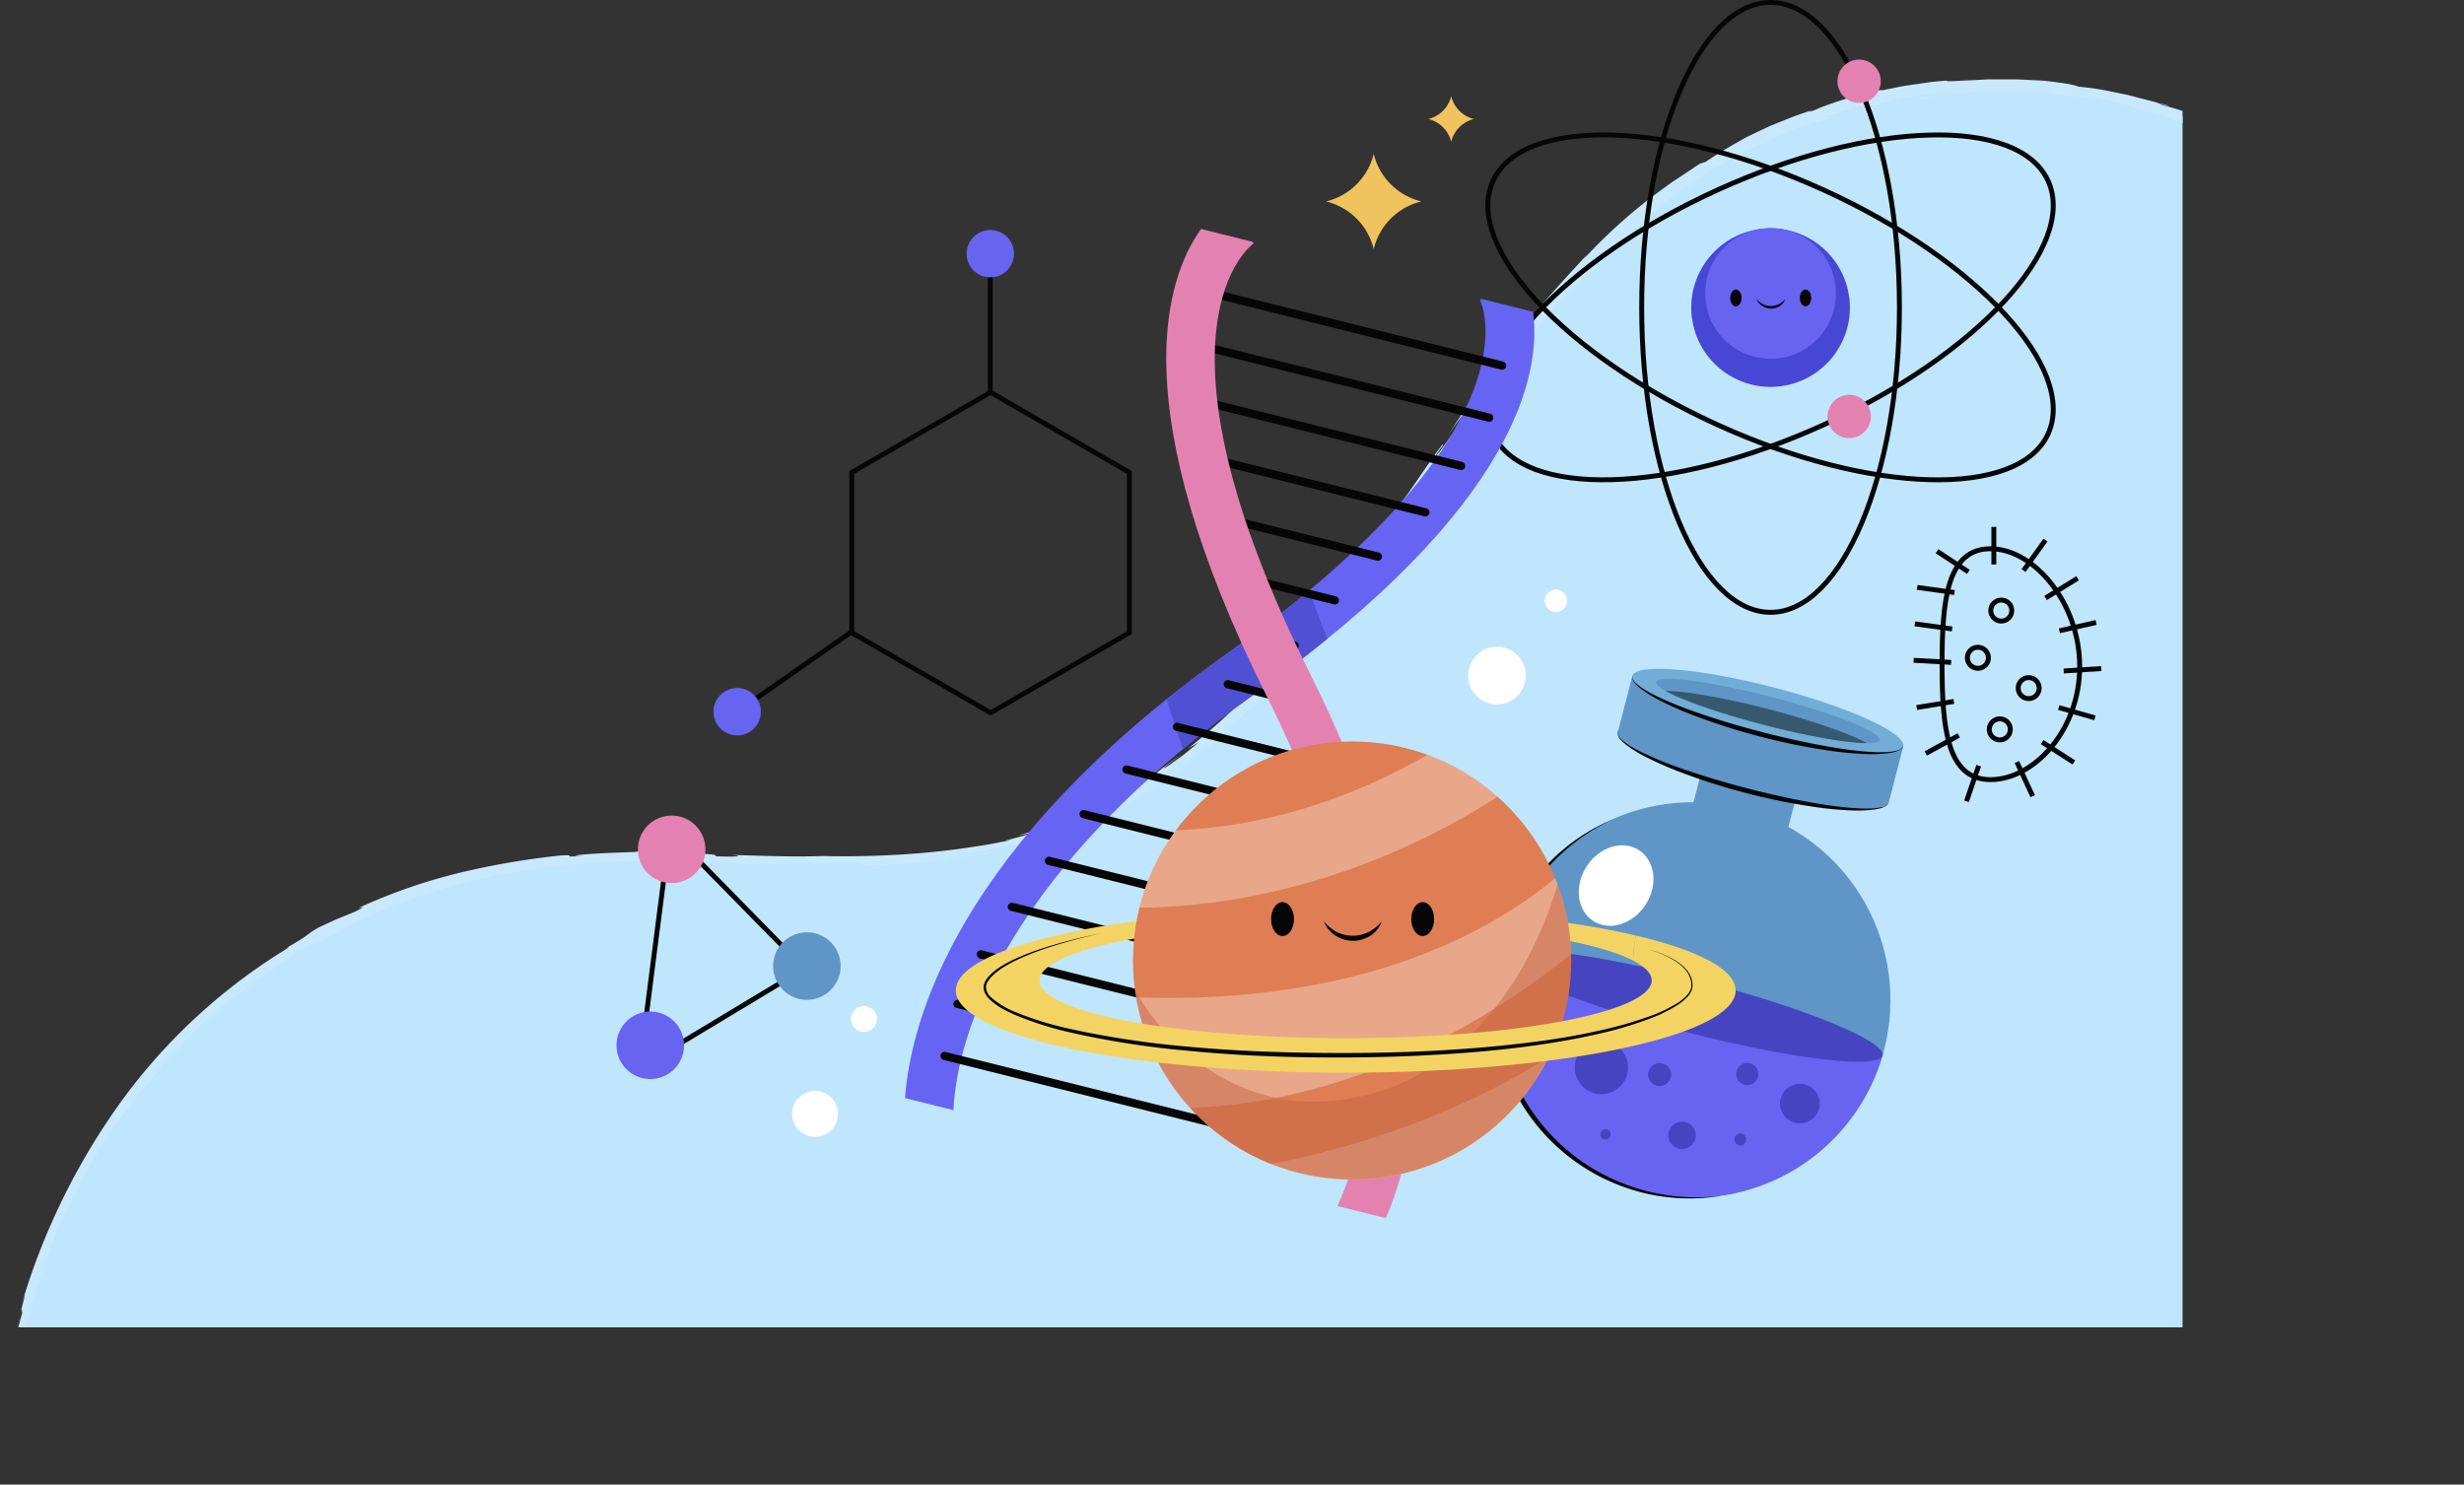 <svg xmlns="http://www.w3.org/2000/svg" xmlns:xlink="http://www.w3.org/1999/xlink" viewBox="0 0 745.66 449.37"><rect x="0" y="0" width="745.66" height="449.37" fill="#333333" stroke="none"/><defs><style>.cls-1,.cls-6{fill:none;}.cls-2{isolation:isolate;}.cls-3{clip-path:url(#clip-path);}.cls-4{fill:#bfe6fd;}.cls-5{fill:#c8e9fd;}.cls-6{stroke:#060606;stroke-miterlimit:10;stroke-width:1.49px;}.cls-7{fill:#4747d6;}.cls-8{fill:#6764f1;}.cls-9{fill:#e382b1;}.cls-10{fill:#060606;}.cls-11{fill:#5f96c7;}.cls-12{fill:#6664f3;}.cls-13{fill:#5050d4;}.cls-14{fill:#4545c2;}.cls-15{fill:#71add6;}.cls-16{clip-path:url(#clip-path-2);}.cls-17{fill:#35596f;}.cls-18,.cls-19,.cls-22{fill:#fff;}.cls-18,.cls-22{mix-blend-mode:overlay;}.cls-20{fill:#f3d463;}.cls-21{fill:#df7e54;}.cls-22{opacity:0.32;}.cls-23{fill:#bf6342;opacity:0.48;}.cls-24{fill:#efc35e;}</style><clipPath id="clip-path" transform="translate(-228.4 -98.23)"><rect class="cls-1" width="888.89" height="500"/></clipPath><clipPath id="clip-path-2" transform="translate(-228.4 -98.23)"><path class="cls-1" d="M729.57,304.66c-.61,2.34,14,8.15,32.7,13s34.28,6.87,34.89,4.54-14-8.16-32.7-13S730.17,302.33,729.57,304.66Z"/></clipPath></defs><title>8652908</title><g class="cls-2"><g id="OBJECTS"><g id="Group"><g class="cls-3"><path class="cls-4" d="M230.4,545.24a182.89,182.89,0,0,1,154.83-185c54.86-8.5,113.33,7.89,165.25-11.76,42.32-16,72.59-53.26,98.26-90.53s49.83-77.19,86.6-103.57a165.38,165.38,0,0,1,236.4,46.32V530.17Z" transform="translate(-228.4 -98.23)"/><path class="cls-5" d="M232.83,547.17c-3,0-1.93.36-2.38.43C235.49,547.42,232.7,547.09,232.83,547.17Z" transform="translate(-228.4 -98.23)"/><polygon class="cls-5" points="54.17 447.16 53.29 447.32 60.62 446.82 54.17 447.16"/><path class="cls-5" d="M329.09,544.45c-4.41-.49-16.86.44-25.15.4l-1.37-.11-3.73.55C308.91,545,322,544.43,329.09,544.45Z" transform="translate(-228.4 -98.23)"/><path class="cls-5" d="M353.92,545.2c-1.53-.19,5.37-.3-5.78,0l1.05,0Z" transform="translate(-228.4 -98.23)"/><path class="cls-5" d="M349.19,545.29c-4.9.11,3.21.12,0,0Z" transform="translate(-228.4 -98.23)"/><path class="cls-5" d="M371.81,544.7l-6.45.33c1.35.11,7.1,0,5,.16C376.94,545,375.58,544.84,371.81,544.7Z" transform="translate(-228.4 -98.23)"/><path class="cls-5" d="M377.92,544.15l-3.34.15A17.79,17.79,0,0,0,377.92,544.15Z" transform="translate(-228.4 -98.23)"/><path class="cls-5" d="M367.49,544.63l7.09-.33a8,8,0,0,0-3.26.13C371.9,544.25,370.5,544.44,367.49,544.63Z" transform="translate(-228.4 -98.23)"/><path class="cls-5" d="M363.47,544.62c-3.62,0-8.3,0-1.83-.37C349.3,544.58,351.13,545,363.47,544.62Z" transform="translate(-228.4 -98.23)"/><path class="cls-5" d="M331.45,543.8l-4.84-.07-4.18.28C324.52,543.87,331.76,544,331.45,543.8Z" transform="translate(-228.4 -98.23)"/><path class="cls-5" d="M412,544.18c.4-.13-2.17-.28-2.66-.43l-4.76.24C407.05,544,411.69,544,412,544.18Z" transform="translate(-228.4 -98.23)"/><path class="cls-5" d="M409.36,543.75l7.13-.36C410.12,543.49,409,543.62,409.36,543.75Z" transform="translate(-228.4 -98.23)"/><polygon class="cls-5" points="150.66 445.25 138.95 445.93 152.92 445.2 150.66 445.25"/><polygon class="cls-5" points="210.87 445.42 206.83 445.78 214.02 445.2 210.87 445.42"/><path class="cls-5" d="M457.33,543.23c-3,.3,4.11.32.95.53,4.91-.15,9.1-.44,12.87-.7C467.14,543.25,462.87,543.31,457.33,543.23Z" transform="translate(-228.4 -98.23)"/><path class="cls-5" d="M477.48,542.67c-2,.1-4.07.24-6.33.39C473.28,543,475.37,542.84,477.48,542.67Z" transform="translate(-228.4 -98.23)"/><path class="cls-5" d="M428.64,543.2a38.4,38.4,0,0,0,5.62.24l-2.81-.29Z" transform="translate(-228.4 -98.23)"/><path class="cls-5" d="M431.35,543.14h.1l6.06-.1Z" transform="translate(-228.4 -98.23)"/><path class="cls-5" d="M427.93,543.22l.71,0A2.43,2.43,0,0,0,427.93,543.22Z" transform="translate(-228.4 -98.23)"/><path class="cls-5" d="M397.76,543.41c4.19-.28,12.92-.66,4.46-.79C399.22,542.92,404.06,543,397.76,543.41Z" transform="translate(-228.4 -98.23)"/><path class="cls-5" d="M424.44,542.85l-7.58.08c.15.08,1.52.19-.55.33Z" transform="translate(-228.4 -98.23)"/><polygon class="cls-5" points="199.75 444.44 196.04 444.62 198.85 444.6 199.75 444.44"/><path class="cls-5" d="M464.5,542.61c3.26-.22,6.84-.31,10.89-.41-4.34,0-8.82.07-13.07.16C461.72,542.48,459.85,542.71,464.5,542.61Z" transform="translate(-228.4 -98.23)"/><path class="cls-5" d="M448.39,542.84l.73,0C448.67,542.78,448.31,542.78,448.39,542.84Z" transform="translate(-228.4 -98.23)"/><path class="cls-5" d="M515.2,541.39l-.64,0-.15.06Z" transform="translate(-228.4 -98.23)"/><path class="cls-5" d="M461.59,542.31c-3.26,0-5.21.12-7.06.27l7.79-.22C462.58,542.3,462.63,542.27,461.59,542.31Z" transform="translate(-228.4 -98.23)"/><path class="cls-5" d="M488.58,542.28l-5.64-.08C484.6,542.28,488,542.38,488.58,542.28Z" transform="translate(-228.4 -98.23)"/><path class="cls-5" d="M450.22,542.88l-.49,0C450.8,543,450.66,542.92,450.22,542.88Z" transform="translate(-228.4 -98.23)"/><path class="cls-5" d="M450.22,542.88c1.67-.09,3-.2,4.31-.3-2,.06-3.82.14-5.41.22Z" transform="translate(-228.4 -98.23)"/><path class="cls-5" d="M527.21,538.91c-.56.33-9.12.8-16.52.61-7.27.39-2.49,1.35,3.87,1.82.22-.15.22-.28,7.7-.62-2.62-.12-16.62-.08-10.31-.5a113.28,113.28,0,0,1,13,0c-4.11-.32,12.6-.85,10.43-1.39l-8.69.38C526.48,539.15,529.63,538.94,527.21,538.91Z" transform="translate(-228.4 -98.23)"/><path class="cls-5" d="M500.29,541.6l-3.08.1c3.52,0,6,.06,10.67.22,5.12-.26,6.18-.4,6.53-.52l-15.17.27Z" transform="translate(-228.4 -98.23)"/><path class="cls-5" d="M483.38,542c2.4-.4,9.79-.7,5.26-1-9.05.21-6.33.42-11.73.69,14.59-.39-4.19.28,6.36.26-2.87.12-5.45.19-7.88.26h7.16c-.63,0-.84,0-.13,0h.3a3.48,3.48,0,0,1,.66-.15c4.23,0,.67.08-.66.15l-.17,0h.05l14.61-.49C494.12,541.71,490.25,541.8,483.38,542Z" transform="translate(-228.4 -98.23)"/><path class="cls-5" d="M410,541.71c.46,0,.44,0,.47.07C411.42,541.72,411.77,541.68,410,541.71Z" transform="translate(-228.4 -98.23)"/><path class="cls-5" d="M416,541.8c-1.06.07-1.94.23-5.4.26-3,0,0-.17-.15-.28-2.08.13-7.28.4-.75.44l1-.07c5.88,0,13.45.28,12.42.35A62.05,62.05,0,0,0,416,541.8Z" transform="translate(-228.4 -98.23)"/><path class="cls-5" d="M450.12,541.79l12.17-.42-6.21-.18.32.18C449.48,541.44,451,541.63,450.12,541.79Z" transform="translate(-228.4 -98.23)"/><polygon class="cls-5" points="288.2 443.31 286.59 443.71 293.61 443.04 288.2 443.31"/><polygon class="cls-5" points="304.01 442.94 303.43 443.28 307.6 443 304.01 442.94"/><path class="cls-5" d="M873.83,130.9c-1.15-.27-2.27-.62-3.44-.82C872,130.41,873.06,130.74,873.83,130.9Z" transform="translate(-228.4 -98.23)"/><path class="cls-5" d="M897.89,139.52l.64.11C897.41,139.22,896.94,139.08,897.89,139.52Z" transform="translate(-228.4 -98.23)"/><path class="cls-5" d="M920.83,533.24c5.22.2,11,.55,10.41.2l-1.61-.32C926,533.25,923.2,533.27,920.83,533.24Z" transform="translate(-228.4 -98.23)"/><path class="cls-5" d="M971.66,315.06c0,.5-.07,1-.11,1.53.12,1.26.24,2.45.34,3.51C971.82,318.59,971.74,316.87,971.66,315.06Z" transform="translate(-228.4 -98.23)"/><path class="cls-5" d="M970.19,311.39l.23-6.87C970.34,306.06,970.26,308.27,970.19,311.39Z" transform="translate(-228.4 -98.23)"/><path class="cls-5" d="M740.35,153.79l-3.19,2.6C742.47,152.79,740,154.22,740.35,153.79Z" transform="translate(-228.4 -98.23)"/><path class="cls-5" d="M694.39,537.75c4.5,0,8.07,0,11.22,0C700.19,537.64,695.81,537.42,694.39,537.75Z" transform="translate(-228.4 -98.23)"/><path class="cls-5" d="M884.66,130.27a13.79,13.79,0,0,0-3-.78C883.84,130.16,885.08,130.51,884.66,130.27Z" transform="translate(-228.4 -98.23)"/><path class="cls-5" d="M718.59,537.47l-2.38,0c-3.28.13-6.59.25-10.6.3C709.61,537.8,714.19,537.8,718.59,537.47Z" transform="translate(-228.4 -98.23)"/><path class="cls-5" d="M320.49,385.9l-1,.55C319.41,386.55,319.85,386.29,320.49,385.9Z" transform="translate(-228.4 -98.23)"/><path class="cls-5" d="M233.15,501.77c.32-1.45.85-3.81,1.37-6C234.23,496.81,233.83,498.63,233.15,501.77Z" transform="translate(-228.4 -98.23)"/><path class="cls-5" d="M596.05,540c-3.36.09-.53.05,0,0Z" transform="translate(-228.4 -98.23)"/><path class="cls-5" d="M579.71,539a4,4,0,0,0,1.33-.2A6,6,0,0,1,579.71,539Z" transform="translate(-228.4 -98.23)"/><path class="cls-5" d="M752,534.59h.29C751.25,534.53,751.42,534.54,752,534.59Z" transform="translate(-228.4 -98.23)"/><path class="cls-5" d="M591,540l4.29,0Z" transform="translate(-228.4 -98.23)"/><path class="cls-5" d="M591.68,540.13l-2.93,0C588.32,540.22,588.7,540.25,591.68,540.13Z" transform="translate(-228.4 -98.23)"/><path class="cls-5" d="M600.72,539.92c-1.92,0-3.71.06-5.43.07.66,0,.93,0,.76,0Z" transform="translate(-228.4 -98.23)"/><path class="cls-5" d="M584.19,331.17l-.61.39C580.91,333.69,582.11,332.79,584.19,331.17Z" transform="translate(-228.4 -98.23)"/><path class="cls-5" d="M970.09,493.81l0,.39v-.5Z" transform="translate(-228.4 -98.23)"/><path class="cls-5" d="M969.83,481.76a92.8,92.8,0,0,1,.29,11.94l1-4Z" transform="translate(-228.4 -98.23)"/><path class="cls-5" d="M813.1,126.67c2.79-.18,5.57-.3,8.35-.45-2.5.36-4.82.65-6.78.89s-3.54.58-4.57.73c-2.07.37-1.92.42,2,.1a4.17,4.17,0,0,1,1.67-.56c1-.17,2.27-.34,3.81-.52s3.32-.42,5.23-.5l6-.27c1-.06,2-.06,3,0l2.93,0c1.9,0,3.7,0,5.25.06,3.1.11,5.28.1,5.59-.16.92.08,1.83.22,2.74.37l2.72.43c-1.57-.19-1.82-.15-3.37-.34a82.34,82.34,0,0,0,9.66,1,55.85,55.85,0,0,1,11.91,1.86,47.9,47.9,0,0,1,5.27,1.53c1,.35,1,.42-.62,0l5.2,1.32c1.72.49,3.43,1,5.14,1.56,3,1,2.17,1-.77-.05l3.88,1.28,3.82,1.49,3.81,1.48,3.74,1.67-.12,0c1.09.42,2.89,1.07,4.68,1.83l4.75,2.17c3.64,2.05-1.91-.86-1-.25,1.36.68,2.76,1.27,4.08,2l4,2.17c1.53,1.06.63.7-1.33-.32-1-.51-2.22-1.19-3.55-1.94l-4.22-2.16c1.75,1.23,3.06,2,4.26,2.71s2.27,1.31,3.65,2a58.72,58.72,0,0,1,5.23,3,92.2,92.2,0,0,1,8.61,6.08l-3.51-2.45-3.61-2.28c1.06.89,2.23,1.74,3.47,2.67s2.52,2,3.94,3l2.21,1.66c.75.59,1.5,1.24,2.29,1.9,1.57,1.34,3.32,2.71,5,4.38-.75-.88-4.4-4-6.81-6.32s-3.85-3.42.23-.65c1.05.89,2.29,1.93,3.79,3.12l2.48,1.93,2.84,2.34c-.11.17.82,1.09,2.39,2.51L943.7,170l1.41,1.38,3.27,3.18-.69.06c.64.6,1.2,1.1,1.67,1.56l1.22,1.23c.71.69,1.24,1.18,1.7,1.6.93.85,1.64,1.41,3.11,2.87,2.48,3,3.9,4.91,4.81,6.24a28.42,28.42,0,0,1,1.63,3c3.68,5,2.53,3.2,1.57,1.59s-1.71-3,2.67,2.93l3.7,5.7c0,2.17,0,4.28.05,6.45.07,4.74.2,9.73.35,16-.18,7.37-.31-1.29-.46,1.35l.41,6.53c0,1.6-.14,1.09-.2.82.16,5.51.52.46.66,9.11.58,2.33-.84,17.75-.18,28.46-.15,2.64-.32-1.27-.53-.47.43,14.69.32,12.59.89,24.65l-.34,10.28c.39-7.55.86,2.09,1.24,10.54.19-2.68.35-5,.43-6.5l.28,13.48c-.09,1.63-.26.27-.48-1.94,0,.92.09,1.8.12,2.47-.19,4.83-.49,2.33-.78-1.13.11-1.64.21-3.27.32-4.85-.32-3.33-.67-6.45-1-5.76.06.88.12,2.57.15,4.42-.09-.87-.17-1.42-.22-1s.06,1.86.19,4.07l-.58,3.06.23.75L970,339.75c.59,12.62,1.45,23.59,1.69,43.62-.43-5-.7-1.06-1.2-1.33.53-5.47-.23-15.52-.12-25.9-.06,5.42-.3,4.23-.38,2.85l.48,18.51c-.41-.41-.31,3.93-.48,8.77.82-3.65.55,13.8.8,21.34-.28.46-.56-1.34-.49-10.53-.62,10.14,1,13.1.43,23.05a34.77,34.77,0,0,0-.1-4.34c.24,5.24,0,18.06-.19,15V428.6c-.1,14.89,0,45.35.68,47.57a10.11,10.11,0,0,1-1-2.85l2.33,26.58c-.59-2.34-2,6.65-2.35-5.7-.08,3.54-.18,7.93,0,15.41.08-2.42.86-6,.91-2.72-.66,9.07-.35,6.3-.92,17.49.07-1.78.32-1.72.56-.52a24.18,24.18,0,0,1,.33,2.57c0,.47.07,1,.1,1.54s0,1.07,0,1.64h-.28c.16,0,.14-.13,0-.23a2.12,2.12,0,0,1-.78-1.41l.08.71-.8.12-.43.07-.23,0-.31,0-3.24.27-6.48.55c3.55-.23.61-.79-2.59-1,1.49.15-12.33.23-16.13.4l6.05.09c-16.11.19-15.88,1.61-31.86,1.89,1.93-.23,4.75-1.26-3.38-1.21a298.37,298.37,0,0,1-30.57,3.24l-2.72-.21-10.84.52c6.74-.84,25.67-2.71,36-3.5-6-.09-1.68-.29-10.71-.08-3.19-.19,4.92-.48,7.57-.55l-21,.27c1,.53-16.06.87-15.25,1.31l22.82-1c.93.53-13.17,1.83-28.06,2-3.79-.14,2.81-1,2.5-1.21-1.93.23-14.13.65-15.5.54l6.31-.42c-8.29,0-13.51,1-23.48.68-3.44,0-10.28-.5-10.87-.16,5.62.51,6.75,2.43,3,3-1.21,0-18.07-.23-22-.46-5.67-.37,8.47-1.34,3.65-1.66a38.52,38.52,0,0,1-4.63.48c-3.62-.05,1.48-.49-6.36-.26-1.3.58-16,.27-3.7.54-7.67.32-8.16,0-17.17.26,2.87.3-8.07,1.39-15.76,1.7.45-.15-1.28-.3-2.11-.36-15.74.27-24.19.19-38.86.48-1.35-.11-8.43-.13-5.43-.43-2.1.14-4,.37-8.56.48-8.77-.31,10.08-.28,3.4-.73-.57.34-11.7.69-18.14,1,2,.46,14.9-.21,21.35-.54,0,.69-11.18,1.64-26.51,2.27-12.18.42-5.29-.34-7.4-.2-22.9.35-19.48,1.6-38.5,1.49-7.55-.29-.35-.87-2-1.15,9.92-.37,15.24,0,22-.18l-8.29,0c3.16-.21,9.78-.46,13.4-.41-6.33-.26-38.68.71-56.34.71-3.14.21-8.55.47-6,.6l5.58-.18c5.14.25-10.5.71-3.43.73-7.49.4-15.88,1-26.44,1l-2-.46a89.65,89.65,0,0,0,9.86,0c-4.39.31-16.19-.35-21,.4l7.41.2c-7.52.4-16.82,1.12-26.17,1.16,4.27.4,2.16-.1,8.81.34-5.77-.6,23.93-.46,14.66-1,6.83.53,11.8,0,20.73.43-.28-.16-3.17-.25,4.69-.33.35,0,1.19-.13,1.72-.18h.09c.34,0,.37,0-.16,0-1.87,0-3.39-.09-4-.17,3.89-.46,16.37-.7,20.59-1,4.66,0-2,.23.6.35l6.3-.42c.63.35,12.39.36,1.42.79l9.88-.18c5.82.09,13.82,0,18.75-.25,4.66,0,11.76-.64,7.7-.27l15.49-.54.14.08c15.29-.26,31.45-1.24,48.94-.94,5.15-.19,10.46-.41,19.07-.48l1.69.28c6.6-.25,19.84-.09,22.67-.48,7.15.71,32.07-.46,43.69-.55l.43-.42c8-.14,15.67-.41,25.59-.78l-.62-.35c8.56-.48,22-.19,35.55-.5a63.92,63.92,0,0,1-6.78.15c16.19.5,34.11-1.29,48.79-1,3.65-.2,6.3-.21,8.87-.17l-.91,0,1.5,0,5.08.09c-1.53-.06-3-.1-4.27-.11,2.81-.06,7.09-.19,11.28-.37l1.79.36,1,0c4.12.07,3.3-.25,1.1-.5,2.11-.11,4-.22,5.54-.35,3.36.57,11-.44,15.57.15,1.05-.15,4.23-.28,7.93-.42l12.27-.54c0-1.55-.1-2.88-.17-3.89,0-.56-.06-.78-.1-1.08a3.66,3.66,0,0,0-.13-.61c.09-.14.14-1.38.14.88.08-4.67.16-9.34,0-13.53l.49-2L972.54,501c.31-6.2.48-8.77.87-2.61-.59-14.86-.22-12.06-.81-24.7l.32.62c0-4.52-.44-11.75-.18-14.47.62-10.11.09-50,.66-75.95-.95,5,.43-12.06-.31-13.09.22-1.51.35-5.13.55-.93-.22-13.24.35-19.89-.27-29,.23-1.52.33,2.83.47,1.48-.05-1.06-.2-4.2-.07-5.58s.19,1.94.29,4c0-13.52-.73-14.89-1.38-15.87a102.34,102.34,0,0,0-.16-15.23c.21-2.38.43-6.36.51,2,0-4.73.31-28.88-.21-29.36.13-1.48,0-6.61,0-7.86,0-10.61.08-11.54,0-22l-.09,2.89c-.63-4.11-.14-8.66-.21-17.06l.06.24c.45-19.25-.22-8.31.3-27.31l-.39,1c-.42-.89-.3-5.1-.11-10.46l0-1.2v-.16a.57.57,0,0,0-.08-.13l-.16-.27-.34-.53-1.14-1.85L968.34,194c-1.66-2.5-3.51-4.91-5.21-7.09l2.21,3.34c-1-1.16-2-2.66-3.14-4.25s-2.41-3.3-3.64-5l-.92-1.31c-.33-.41-.65-.83-1-1.24l-1.9-2.41a46.42,46.42,0,0,0-3.46-4.07c-.9-1,1.6,1.38,2.86,2.75-.66-.76-1.23-1.43-1.76-2L951,171.15c-.82-.84-1.41-1.41-1.82-1.8-.83-.77-1-.8-1.06-.73s-.07.24-.58-.12-1.52-1.28-3.79-3.2c-1.47-1.67,2.59,1.36-3.39-4-.73-.7-2.29-1.88-4.31-3.43-1-.76-2.13-1.66-3.39-2.51s-2.6-1.76-4-2.71l-2.1-1.43c-.71-.48-1.47-.92-2.2-1.38L920,147.06c-2.91-1.78-5.75-3.38-8-4.89,2,1.41,3.95,2.76-.92.17-1.89-1-4.08-2.13-6.42-3.41s-4.94-2.43-7.47-3.66-5.16-2.19-7.54-3.13a36.38,36.38,0,0,0-3.47-1.17c-1.1-.32-2.12-.61-3.06-.83a5.09,5.09,0,0,1-1.39-.65c-1.54-.52-3.62-1-5.88-1.59l-3.51-.92-3.66-.75a89.65,89.65,0,0,0-11.35-1.78c-1.41-.65-4.65-1.09-8.67-1.59l-1.55-.18-1.61-.09-3.37-.18-3.49-.16-3.5,0-3.44,0H830l-1.6.09c-2.1.12-4,.22-5.67.28-3.28.17-5.38.33-5.38,0-1.65.17-3.31.28-5,.5l-4.93.71-2.47.36c-.82.12-1.63.31-2.45.46l-4.89,1,.49-.23c-1.57.26-3,.61-4.31.94l-3.62.9c-2.22.52-4,1.15-5.58,1.66s-2.86,1-4,1.39-2.2.9-3.23,1.33c-2.8.9-.82.08-.61-.07-2.19.77-4.18,1.36-5.9,2.06l-4.68,1.86-2,.82c-.64.28-1.23.57-1.82.84L759,138.75c-1.06.53-2.12,1-3.17,1.6l-3.26,1.86-3.74,2.19-4.39,2.89-1.6.49c-.9.56-2.72,1.81-5.23,3.46l-2,1.32-1.09.71-1.1.8-4.83,3.53A163,163,0,0,0,708,176.27a8.26,8.26,0,0,1,1.26-1.56c-7,7.46-15.21,16.58-21.83,24.89S675.58,215.21,674,218.69c-2.51,3.73-4.93,7.49-7.38,11.25,10-14.24-.95,2.49,3.32-3.25-3.82,5.66-10.34,14.33-5.68,7.35l.8-1c1.09-3-12.35,17.72-12.52,17-4.8,7.06-9.64,14-14.61,20.81s-10.11,13.37-15.42,19.71c-10.64,12.64-22,24.33-34.48,34.15l3.22-1.83L587,326.34c-1.44,1.16-3,2.18-4.47,3.28-2.43,1.6-3.42,1.92,3-2.7-1.78,1.07-4.39,3.1-6.63,4.83s-4.14,3.06-4.2,3.18l-2.11,1.31c-.6.34-1.11.6-1.5.81a9.14,9.14,0,0,1-1.33.63c-.24.05.66-.56,1.86-1.33,2.36-1.6,5.76-4,3.78-2.72l-2.67,1.76c-.89.61-1.84,1.09-2.76,1.65l1.29-.66-5,3.25a30.2,30.2,0,0,1-3.1,1.73c-1.3.67-2.91,1.48-5,2.52-5.57,2.24-3,.86-5.16,1.75a2.94,2.94,0,0,0-.7.24L549.52,347c-4.35,1.58-8.77,3-13.26,4.13,1.82-.35,3.67-.63,5.48-1.06-5.84,2-12.72,3.22-6.3,2.3-1.18.17-2.86.48-4.9.89s-4.47.84-7.16,1.22c-5.35.85-11.72,1.63-18,2.1-12.56,1-24.76.88-27.67.75-8.72.28-17.34,0-28-.35,2.65.18,4.23.75-5,.43,1.7-.5-2.51-.75-8.09-.93s-12.52-.25-16.27-.59c3.35.22-3.23.29-9.32.59s-11.71.86-6.45.85c-7.71.46-.5-.42-6.37-.18a237.69,237.69,0,0,0-29.66,5A169.33,169.33,0,0,0,337,373c-.13.14.69-.15,1-.16s.09.14-2.06,1.3l-5.58,2.28c-1.84.81-3.65,1.68-5.48,2.51-1,.55-1.68,1-2.29,1.4l-1.71,1.28a62.25,62.25,0,0,1-6.51,3.88c1-.53,2.58-1.33.08.36a174.21,174.21,0,0,0-49.54,46,204.13,204.13,0,0,0-30,61.28c1.91-5.86.84-1.9-.41,2.63.88-2.92.33.15.68-.37-.85,3-1.63,6.1-2.41,9.17l-1,4.64c-.32,1.55-.69,3.1-.92,4.66.05,1.76-.74,6.79-1.09,11.68-.1,1.22-.24,2.43-.3,3.57l-.12,3.19a27,27,0,0,0,0,3.84l.19-6c.14,4,.54,1.23,1.16-2.36s1.46-8,1.83-7.35c.13-2.21.46-4.76.89-7.55s1.2-5.8,1.95-9c.42-1.58.84-3.21,1.27-4.86.21-.83.43-1.66.64-2.5l.72-2.53q.72-2.55,1.38-5.17c.5-1.72,1-3.47,1.43-5.23,1.14-3-.61,2.67.1,1.1a45.87,45.87,0,0,1,1.81-6.19c.88-2.45,2-5.42,3.69-9.15l-.28.89c.56-1.33,1.1-2.61,1.63-3.85s1.13-2.4,1.66-3.54c1.11-2.28,2.09-4.44,3.23-6.43s2.1-4,3.21-5.82l3.34-5.5c1.13-1.82,2.4-3.59,3.64-5.46s2.64-3.73,4.11-5.71c.74-1,1.49-2,2.27-3l2.56-3.14c.89-1.07,1.78-2.21,2.76-3.34l3.11-3.48-1.56,1.18a77.73,77.73,0,0,1,6.51-6.7c2-2.5-.73.3-3.48,3.17s-5.32,6-3.65,3.62c2.67-2.59,9.31-9.81,16.43-16.14s14.64-11.68,16.9-12.77c1.72-1.27,2.49-1.77,2.71-2s-.06-.07-.36.06c-.58.25-1.17.5,2.41-1.84l2-1c.55-.48,1.08-1,1.65-1.44,4.86-2.82,7.42-4,7.73-3.91-1.21.62-3.3,2-4.55,2.75,3.15-1.79,7.65-4.22,11.64-6.35s7.55-3.78,8.74-4.17l-1.91.77-1.86.85-3.73,1.71a178.54,178.54,0,0,1,35-13.15,210.48,210.48,0,0,1,36.39-5.89L403,359.6a157.07,157.07,0,0,1,15.78-.7l17.09.12-.7,0c3.82-.12,8.91-.08,14.13.09-4.82.07,9,.68,2.72.73,18.85.16,9.33,0,21.79-.43l2.88.33,5.08-.3,9.06-.28c-3.91.21-2.39.29-1,.4s2.71.21-1.68.46a159.08,159.08,0,0,0,23.56-1.31c6.07-.75,10.74-1.62,15.38-2,2.23-.66,2.27-.81,1.15-.67-.55.07-1.4.21-2.4.38l-3.38.53c-2.4.41-4.94.7-6.55.94s-2.3.25-1,.06c-2.16.08-.28-.21,2.9-.79,1.59-.27,3.51-.59,5.41-.95l2.81-.51,2.53-.49c.79-.16,1.55-.29,2.31-.41l2.28-.41c1.56-.25,3.22-.51,5.15-.92,1-.21,2-.4,3.16-.68l3.72-1a78.2,78.2,0,0,0,9.6-3.44c-1.49.62-1.57.72-3.06,1.34,1.42-.54,2.82-1.11,4.22-1.7s2.83-1.16,4.21-1.93,2.84-1.46,4.36-2.2c.76-.38,1.55-.73,2.33-1.14l2.41-1.27c.85-.63,1.8-1.24,2.76-1.82s1.93-1.13,2.77-1.71a14,14,0,0,0,3.43-2.65c-4.07,2.81-8.36,5.3-12.69,7.71,1.86-1,3.59-2.15,5.41-3.27.91-.57,1.84-1.14,2.77-1.75l2.82-2c1.94-1.36,4.07-2.76,6.29-4.47l3.59-2.61c1.28-.88,2.52-1.94,3.91-3-.38.39-1.34,1.26-2.48,2.27s-2.54,2-3.65,2.92c3.44-2.17,6.11-4.85,9.51-7.31a14.41,14.41,0,0,1-2.51,2.4c-1.44,1.22-3.34,2.85-5.59,4.43s-4.6,3.45-7,5-4.64,3.2-6.58,4.37c2-.89,5.49-3.42,8.13-5.17s4.19-3.1,2.57-1.46a49.74,49.74,0,0,1,4.17-3.49c1.59-1.18,3.21-2.57,5-3.95.89-.71,1.82-1.42,2.76-2.18l2.78-2.44c.94-.85,1.9-1.72,2.87-2.62s1.87-1.9,2.81-2.9l-.26.78,2.59-2.67,1.66-1.69,1.68-1.77c-.62.75-1.22,1.51-1.85,2.25L605,314.91c6.07-6.49,12.28-12,17.59-18.64l-3.46,4c-.91,1-1.56,1.68-2,2.15-.93.95-1.1,1-1.06.88s1-1.6-1.64,1.09l4.54-5.18c1.22-1.44,2.23-2.6,3.1-3.56s1.6-1.74,2.26-2.42l1.85-1.95c2.41-2.52,5.17-5.21,12.42-15.12-1.89,2.74-7.74,9.79-4.7,5.57,1.48-1.81,3.11-4,4.66-5.91s3-3.72,3.86-4.83c9.38-13.26-1.77,1.8,2.06-4,3.56-4.25,4.44-6.63,8.31-12.57l.35.18c10.59-15.12,2.08-4.51,11.65-18.08l-3.48,6.12,4.74-7.24-.63,1.72c2.51-4,4.19-6.56,5.93-9.07s3.51-5,6.23-8.69c-1.45,1.59.07-1.43,4.88-8,3.48-4.33-1.59,2.69,5.31-6.56a62.78,62.78,0,0,1-6.11,8.52c-.2.49-1.31,2.22-1.52,2.72,3.72-4.68,8.94-12.05,11.56-15.29l-2.84,3.49c1.61-2.27,3.29-4.48,4.94-6.73s3.4-4.41,5.1-6.61c1.79-1.93.55-.25-.68,1.41,2.1-2.65,3.56-4.47,6.81-8.23-.61,1.18-.17,1.17-4.69,6.53l5.11-6.07c1.74-2,3.52-3.93,5.29-5.9.8-.7,6-5.45,4.64-3.94l2.49-2.4,2.76-2.57,2.91-2.77c1-.93,2.09-1.84,3.16-2.79l3.27-2.87,3.48-2.73c1.18-.9,2.34-1.83,3.54-2.68s2.44-1.64,3.66-2.42A39.67,39.67,0,0,1,744.1,151c2.35-1.38,4.62-2.75,6.92-4l7.08-3.66c2.45-1.12,4.94-2.29,7.56-3.53s5.42-2.37,8.41-3.6l7.1-1.89c9.65-3-9.75,2.14,6.36-2.87,1.42-.48,2.59-.73,3.51-1s1.61-.38,2.12-.49c1-.2,1.35-.21,1.44-.15s-.57.53,1.47.11c1.42-.45,3.14-.8,5.06-1.28s4-1,6.38-1.35l3.59-.58c1.23-.19,2.49-.39,3.79-.48,2.6-.2,5.3-.48,8-.49-1.81.1-3.42.34-5,.45S814.79,126.46,813.1,126.67Zm117.63,32.08c-2-1.34-6.05-4-7.41-5.17C925.87,154.75,927.44,156.24,930.73,158.75ZM970.9,333.68a75.36,75.36,0,0,1,.08-7.82C971,328.17,971,330.78,970.9,333.68ZM632.81,539l.26,0C638.54,539,636.6,539,632.81,539Zm-11.35.06c-1.14.08-1.06.13-.58.18.79-.12,3.34-.17,6.24-.21A43.68,43.68,0,0,0,621.46,539ZM551.77,346.24l2.06-.74C549.32,347.5,550.55,346.87,551.77,346.24Z" transform="translate(-228.4 -98.23)"/><path class="cls-5" d="M970.36,311.88a3.29,3.29,0,0,1,.21-1.05C970.51,309.87,970.43,309.85,970.36,311.88Z" transform="translate(-228.4 -98.23)"/><path class="cls-5" d="M741,153.31l-.32.21a1.82,1.82,0,0,0-.28.27Z" transform="translate(-228.4 -98.23)"/><path class="cls-5" d="M797.18,532.11c2.33,0,3.64.06,4.51.12C801.81,532.13,800.75,532.07,797.18,532.11Z" transform="translate(-228.4 -98.23)"/><path class="cls-5" d="M561.33,540.91l7.27-.25c-3.52.1-4.77,0-6.55,0C562.21,540.76,563.6,540.86,561.33,540.91Z" transform="translate(-228.4 -98.23)"/><path class="cls-5" d="M498.19,539.76c-1.06.07-2.26,0-3.3.12l.29.18C499.71,540,502.87,539.74,498.19,539.76Z" transform="translate(-228.4 -98.23)"/><path class="cls-5" d="M554.58,539.74c-.59-.32-5.15-.11-10.24,0h.91C543.75,540.27,549.18,540,554.58,539.74Z" transform="translate(-228.4 -98.23)"/><path class="cls-5" d="M543.16,539.83c-1.57,0-3.17.09-4.7.1C537.86,540.13,540.37,539.93,543.16,539.83Z" transform="translate(-228.4 -98.23)"/><path class="cls-5" d="M607.07,539.54c-2.42,0-1.51.45-2.88.34C601.5,540.36,620.28,539.05,607.07,539.54Z" transform="translate(-228.4 -98.23)"/><polygon class="cls-5" points="322.03 440.51 323.87 440.88 326.71 440.49 322.03 440.51"/><path class="cls-5" d="M590.64,538.22l-8.14,0a9.26,9.26,0,0,1-2.17.19C585.34,538.37,590.84,538.34,590.64,538.22Z" transform="translate(-228.4 -98.23)"/><path class="cls-5" d="M580.33,538.46c-2.61,0-5.1.1-6.55.2C575.19,538.62,578.23,538.55,580.33,538.46Z" transform="translate(-228.4 -98.23)"/><polygon class="cls-5" points="333.15 440.16 335.56 440.19 341.31 440.11 333.15 440.16"/><path class="cls-5" d="M678.11,536.52l8.87-.3c.91-.16-1.51-.19-4.82-.07C680,536.29,676.74,536.41,678.11,536.52Z" transform="translate(-228.4 -98.23)"/><path class="cls-5" d="M651.23,536a34.94,34.94,0,0,1,3.92.23l.26-.51Z" transform="translate(-228.4 -98.23)"/><path class="cls-5" d="M677.12,535.3c.88-.16,12.88-.66,1.63-.4C677.85,535.06,669,535.35,677.12,535.3Z" transform="translate(-228.4 -98.23)"/><polygon class="cls-5" points="582.54 435 580.28 435.05 580.62 435.87 582.54 435"/><path class="cls-5" d="M928.82,528.84c-10.52,0-2.49.56-12,.51-2.47.25,7.78,0,5.25.27C928.41,529.28,931.75,529.33,928.82,528.84Z" transform="translate(-228.4 -98.23)"/><path class="cls-5" d="M922.07,529.62l-3.24.19C920.67,529.72,921.53,529.66,922.07,529.62Z" transform="translate(-228.4 -98.23)"/><path class="cls-5" d="M229,526.44c-.31,2.26-.41,4.55-.59,6.82l.48-4.4C228.9,528.06,229,527.25,229,526.44Z" transform="translate(-228.4 -98.23)"/><path class="cls-5" d="M229,539.57l-.53,1.6.48,4.1C228.94,543.73,228.9,540.74,229,539.57Z" transform="translate(-228.4 -98.23)"/><path class="cls-5" d="M944.13,171.59l.45.26a18.33,18.33,0,0,0-1.39-1.54c-.66-.63-1.53-1.41-2.69-2.45C941.72,169.09,943,170.27,944.13,171.59Z" transform="translate(-228.4 -98.23)"/><polygon class="cls-5" points="637.14 31.21 638.65 31.56 635.91 30.45 637.14 31.21"/><path class="cls-5" d="M790.51,132c3-.68,6.49-1.77,9.56-2.25-3.31.61-5.9,1.23-7.6,1.54S790,131.81,790.51,132Z" transform="translate(-228.4 -98.23)"/><path class="cls-6" d="M816.11,299.27c0,19.3,1.49,34.94,14.65,34.94s27-14.94,27-34.23-13.84-35.65-27-35.65S816.11,280,816.11,299.27Z" transform="translate(-228.4 -98.23)"/><line class="cls-6" x1="603.38" y1="159.48" x2="603.38" y2="170.86"/><line class="cls-6" x1="619.01" y1="163.47" x2="612.36" y2="172.71"/><line class="cls-6" x1="628.73" y1="175.03" x2="619.04" y2="181"/><line class="cls-6" x1="634.33" y1="188.41" x2="623.23" y2="190.92"/><line class="cls-6" x1="635.88" y1="202.36" x2="624.52" y2="203.09"/><line class="cls-6" x1="633.97" y1="217.28" x2="623.02" y2="214.18"/><line class="cls-6" x1="627.59" y1="230.78" x2="618.02" y2="224.63"/><line class="cls-6" x1="615.14" y1="240.99" x2="610.35" y2="230.66"/><line class="cls-6" x1="595.11" y1="242.53" x2="598.8" y2="231.76"/><line class="cls-6" x1="582.78" y1="228.05" x2="592.77" y2="222.6"/><line class="cls-6" x1="580.04" y1="214.15" x2="591.27" y2="212.32"/><line class="cls-6" x1="579.09" y1="199.86" x2="590.46" y2="200.5"/><line class="cls-6" x1="579.48" y1="188.83" x2="590.76" y2="190.38"/><line class="cls-6" x1="580.19" y1="177.8" x2="591.47" y2="179.35"/><line class="cls-6" x1="586.17" y1="166.83" x2="595.67" y2="173.11"/><circle class="cls-6" cx="605.63" cy="184.81" r="3.18"/><path class="cls-6" d="M830.14,297.33a3.18,3.18,0,1,1-3.17-3.18A3.18,3.18,0,0,1,830.14,297.33Z" transform="translate(-228.4 -98.23)"/><circle class="cls-6" cx="613.92" cy="208.28" r="3.18"/><path class="cls-6" d="M836.76,319a3.18,3.18,0,1,1-3.18-3.18A3.17,3.17,0,0,1,836.76,319Z" transform="translate(-228.4 -98.23)"/><circle class="cls-7" cx="764.21" cy="191.27" r="24" transform="translate(-251.87 80.57) rotate(-13.14)"/><circle class="cls-8" cx="535.81" cy="88.82" r="19.78"/><ellipse class="cls-6" cx="535.81" cy="93.04" rx="39" ry="92.3"/><ellipse class="cls-6" cx="764.21" cy="191.27" rx="92.3" ry="39" transform="translate(-238.91 235.9) rotate(-24.5)"/><ellipse class="cls-6" cx="764.21" cy="191.27" rx="39" ry="92.3" transform="translate(44.85 709.12) rotate(-65.5)"/><path class="cls-9" d="M784.46,122.82a6.55,6.55,0,1,0,6.55-6.55A6.55,6.55,0,0,0,784.46,122.82Z" transform="translate(-228.4 -98.23)"/><path class="cls-9" d="M781.46,224.29a6.55,6.55,0,1,0,6.55-6.55A6.56,6.56,0,0,0,781.46,224.29Z" transform="translate(-228.4 -98.23)"/><path class="cls-10" d="M752,188.4c0,1.41.77,2.55,1.72,2.55s1.72-1.14,1.72-2.55-.77-2.54-1.72-2.54S752,187,752,188.4Z" transform="translate(-228.4 -98.23)"/><path class="cls-10" d="M773.07,188.4c0,1.41.77,2.55,1.72,2.55s1.72-1.14,1.72-2.55-.77-2.54-1.72-2.54S773.07,187,773.07,188.4Z" transform="translate(-228.4 -98.23)"/><path class="cls-10" d="M759.93,188.75a6.87,6.87,0,0,0,2,1.55,5.37,5.37,0,0,0,2.35.55,5.23,5.23,0,0,0,2.36-.51,5.88,5.88,0,0,0,2-1.59,4.23,4.23,0,0,1-1.65,2.12,4.88,4.88,0,0,1-5.31-.05A4.63,4.63,0,0,1,759.93,188.75Z" transform="translate(-228.4 -98.23)"/><line class="cls-6" x1="205.89" y1="254.87" x2="243.63" y2="293.34"/><line class="cls-6" x1="194.83" y1="313.28" x2="202.08" y2="256.68"/><line class="cls-6" x1="244.74" y1="292.37" x2="196.37" y2="321.5"/><circle class="cls-8" cx="196.79" cy="316.39" r="10.22"/><circle class="cls-11" cx="244.18" cy="292.41" r="10.22"/><circle class="cls-9" cx="431.64" cy="355.33" r="10.22" transform="translate(-279.74 -24.5) rotate(-9.22)"/><path class="cls-12" d="M516.93,434.26l-14.66-3.66C503.94,408,517.41,354.66,599.78,296c95.86-68.21,76.67-106.64,76.47-107l.52-.29,15.58,3.89c2.42,18.42-4.57,58.94-84,115.46C526.82,366.1,517.63,417.85,516.93,434.26Z" transform="translate(-228.4 -98.23)"/><path class="cls-13" d="M586.36,325c6.68-5.55,14-11.19,22-16.9s15.15-11.15,21.72-16.49c-.13-.31-.26-.63-.38-.95-1.75-4.52-3.36-9.08-5.18-13.57-7.25,6-15.44,12.36-24.73,19-6.56,4.67-12.63,9.3-18.34,13.88C583.12,314.92,584.64,320,586.36,325Z" transform="translate(-228.4 -98.23)"/><path class="cls-10" d="M682.68,210.1l-90.43-22.58a1.24,1.24,0,0,1-.9-1.51h0a1.23,1.23,0,0,1,1.51-.9l90.42,22.57a1.24,1.24,0,0,1,.9,1.51h0A1.24,1.24,0,0,1,682.68,210.1Z" transform="translate(-228.4 -98.23)"/><path class="cls-10" d="M678.74,225.85l-90.42-22.57a1.26,1.26,0,0,1-.91-1.51h0a1.25,1.25,0,0,1,1.51-.91l90.42,22.58a1.24,1.24,0,0,1,.91,1.51h0A1.24,1.24,0,0,1,678.74,225.85Z" transform="translate(-228.4 -98.23)"/><path class="cls-10" d="M670.3,240.48,584.35,219a1.21,1.21,0,0,1-.88-1.47l0-.06a1.21,1.21,0,0,1,1.47-.88l85.94,21.46a1.21,1.21,0,0,1,.88,1.47v.06A1.21,1.21,0,0,1,670.3,240.48Z" transform="translate(-228.4 -98.23)"/><path class="cls-10" d="M659.45,254.51,589.32,237a1.23,1.23,0,0,1-.9-1.5h0a1.23,1.23,0,0,1,1.5-.91l70.13,17.51a1.24,1.24,0,0,1,.9,1.51h0A1.23,1.23,0,0,1,659.45,254.51Z" transform="translate(-228.4 -98.23)"/><path class="cls-10" d="M645.1,267.9l-48.16-12a1.25,1.25,0,0,1-.91-1.51h0a1.24,1.24,0,0,1,1.51-.9l48.16,12a1.24,1.24,0,0,1,.9,1.51h0A1.24,1.24,0,0,1,645.1,267.9Z" transform="translate(-228.4 -98.23)"/><path class="cls-10" d="M632.06,281.15l-27.77-6.93a1.25,1.25,0,0,1-.91-1.51h0a1.25,1.25,0,0,1,1.51-.9l27.77,6.93a1.25,1.25,0,0,1,.91,1.51h0A1.24,1.24,0,0,1,632.06,281.15Z" transform="translate(-228.4 -98.23)"/><path class="cls-10" d="M619.89,294.85l-9.42-2.35a1.25,1.25,0,0,1-.91-1.51h0a1.25,1.25,0,0,1,1.51-.9l9.42,2.35a1.24,1.24,0,0,1,.91,1.51h0A1.24,1.24,0,0,1,619.89,294.85Z" transform="translate(-228.4 -98.23)"/><path class="cls-10" d="M620.07,311.64l-20.4-5.1a1.24,1.24,0,0,1-.91-1.5h0a1.24,1.24,0,0,1,1.51-.91l20.41,5.1a1.23,1.23,0,0,1,.9,1.5h0A1.24,1.24,0,0,1,620.07,311.64Z" transform="translate(-228.4 -98.23)"/><path class="cls-10" d="M628.84,330.57l-44.57-11.13a1.24,1.24,0,0,1-.9-1.51h0a1.23,1.23,0,0,1,1.5-.9l44.58,11.13a1.23,1.23,0,0,1,.9,1.5h0A1.25,1.25,0,0,1,628.84,330.57Z" transform="translate(-228.4 -98.23)"/><path class="cls-10" d="M635.7,349,569,332.36a1.25,1.25,0,0,1-.9-1.51h0a1.25,1.25,0,0,1,1.51-.91l66.73,16.67a1.24,1.24,0,0,1,.91,1.5h0A1.25,1.25,0,0,1,635.7,349Z" transform="translate(-228.4 -98.23)"/><rect class="cls-10" x="553.75" y="354.32" width="92.47" height="2.49" rx="1.22" transform="translate(-124.39 -232.99) rotate(14.02)"/><path class="cls-10" d="M639.4,383.42,545.55,360a1.25,1.25,0,0,1-.91-1.51h0a1.26,1.26,0,0,1,1.51-.91L640,381a1.25,1.25,0,0,1,.91,1.51h0A1.24,1.24,0,0,1,639.4,383.42Z" transform="translate(-228.4 -98.23)"/><path class="cls-10" d="M652.64,403.47,534.32,373.92a1.23,1.23,0,0,1-.9-1.5h0a1.24,1.24,0,0,1,1.51-.91l118.31,29.54a1.26,1.26,0,0,1,.91,1.51h0A1.25,1.25,0,0,1,652.64,403.47Z" transform="translate(-228.4 -98.23)"/><path class="cls-10" d="M648.71,419.22l-123.79-30.9a1.25,1.25,0,0,1-.9-1.51h0a1.25,1.25,0,0,1,1.51-.91l123.78,30.91a1.24,1.24,0,0,1,.9,1.51h0A1.23,1.23,0,0,1,648.71,419.22Z" transform="translate(-228.4 -98.23)"/><path class="cls-10" d="M644.77,435l-126.9-31.69a1.23,1.23,0,0,1-.91-1.5h0a1.24,1.24,0,0,1,1.51-.91l126.9,31.69a1.24,1.24,0,0,1,.91,1.51h0A1.24,1.24,0,0,1,644.77,435Z" transform="translate(-228.4 -98.23)"/><path class="cls-10" d="M640.84,450.74,513.93,419.05a1.24,1.24,0,0,1-.9-1.51h0a1.23,1.23,0,0,1,1.5-.9l126.91,31.68a1.26,1.26,0,0,1,.91,1.51h0A1.26,1.26,0,0,1,640.84,450.74Z" transform="translate(-228.4 -98.23)"/><path class="cls-9" d="M633.1,463.27l14.65,3.66c9.14-20.7,22.34-74.15-22.81-164.61-52.54-105.26-17.54-130.16-17.18-130.4l-.32-.5-15.58-3.89c-10.8,15.12-23.67,54.17,19.86,141.39C656.41,398.46,640.19,448.45,633.1,463.27Z" transform="translate(-228.4 -98.23)"/><polygon class="cls-6" points="299.77 215.75 257.77 191.5 257.77 143 299.77 118.75 341.77 143 341.77 191.5 299.77 215.75"/><line class="cls-6" x1="299.69" y1="118.75" x2="299.69" y2="75.96"/><circle class="cls-8" cx="299.69" cy="76.79" r="7.17"/><line class="cls-6" x1="257.5" y1="191.38" x2="222.42" y2="215.89"/><path class="cls-8" d="M455.61,319.52a7.17,7.17,0,1,0-10-1.77A7.17,7.17,0,0,0,455.61,319.52Z" transform="translate(-228.4 -98.23)"/><ellipse class="cls-11" cx="758.96" cy="330.42" rx="7.42" ry="42.37" transform="translate(20.24 883.93) rotate(-75.47)"/><circle class="cls-11" cx="740.67" cy="400.95" r="59.84" transform="translate(-239.57 682.3) rotate(-55.22)"/><path class="cls-8" d="M682.36,387.57a59.82,59.82,0,0,0,115.77,30Z" transform="translate(-228.4 -98.23)"/><path class="cls-14" d="M682.34,387.68c-1.12,4.31,23.89,14.52,55.86,22.81S797,422,798.11,417.69s-23.89-14.52-55.86-22.81S683.46,383.37,682.34,387.68Z" transform="translate(-228.4 -98.23)"/><rect class="cls-11" x="741.19" y="330.95" width="29.67" height="21.51" transform="translate(-118.45 -277.03) rotate(14.53)"/><path class="cls-11" d="M718,319.79l4.38-16.92,82,21.27L800,341.05S718.05,319.39,718,319.79Z" transform="translate(-228.4 -98.23)"/><path class="cls-15" d="M722.33,302.87c-1,4,16.5,11.94,39.15,17.81s41.84,7.42,42.87,3.46-16.5-11.94-39.15-17.82S723.36,298.91,722.33,302.87Z" transform="translate(-228.4 -98.23)"/><path class="cls-11" d="M729.57,304.66c-.61,2.34,14,8.15,32.7,13s34.28,6.87,34.89,4.54-14-8.16-32.7-13S730.17,302.33,729.57,304.66Z" transform="translate(-228.4 -98.23)"/><g class="cls-16"><path class="cls-17" d="M728.61,308.33c-.6,2.34,14,8.16,32.7,13s34.29,6.86,34.9,4.53-14-8.15-32.7-13S729.22,306,728.61,308.33Z" transform="translate(-228.4 -98.23)"/></g><path class="cls-10" d="M716.22,346.33a60.92,60.92,0,0,0-29.35,29.74,59.81,59.81,0,0,0,21.79,74.76,60.89,60.89,0,0,0,40.72,9.34A59,59,0,0,1,728,459.8a59.88,59.88,0,0,1-42.15-84.21,59.2,59.2,0,0,1,30.38-29.26Z" transform="translate(-228.4 -98.23)"/><path class="cls-10" d="M718,319.79a2.87,2.87,0,0,0,1.17,2.33,14.51,14.51,0,0,0,2.16,1.65,42.15,42.15,0,0,0,4.82,2.59,109.19,109.19,0,0,0,10.16,4.14c6.9,2.44,13.93,4.55,21,6.38s14.25,3.42,21.47,4.63a108.21,108.21,0,0,0,10.89,1.32,43.61,43.61,0,0,0,5.48.09,15.32,15.32,0,0,0,2.69-.4,2.88,2.88,0,0,0,2.16-1.47c-.26.94-1.25,1.38-2.09,1.68a15.08,15.08,0,0,1-2.73.58,42.72,42.72,0,0,1-5.54.25,104.07,104.07,0,0,1-11-.92,193.94,193.94,0,0,1-42.73-11.08A107.16,107.16,0,0,1,725.78,327a43,43,0,0,1-4.72-2.91,14.66,14.66,0,0,1-2.1-1.83A2.94,2.94,0,0,1,718,319.79Z" transform="translate(-228.4 -98.23)"/><path class="cls-10" d="M722.37,302.73a2.85,2.85,0,0,0,1.17,2.33,15.11,15.11,0,0,0,2.16,1.66,43.77,43.77,0,0,0,4.82,2.59,109.11,109.11,0,0,0,10.16,4.13c6.91,2.45,13.93,4.55,21,6.38s14.25,3.42,21.48,4.64c3.61.59,7.24,1.09,10.89,1.32a41.62,41.62,0,0,0,5.47.08,15.05,15.05,0,0,0,2.69-.4,2.86,2.86,0,0,0,2.16-1.47c-.26.94-1.25,1.38-2.09,1.69a15.13,15.13,0,0,1-2.72.57,44.67,44.67,0,0,1-5.54.26,109.83,109.83,0,0,1-11-.92,195.44,195.44,0,0,1-42.73-11.08A107.24,107.24,0,0,1,730.2,310a41.54,41.54,0,0,1-4.72-2.91,14.58,14.58,0,0,1-2.1-1.83A2.94,2.94,0,0,1,722.37,302.73Z" transform="translate(-228.4 -98.23)"/><path class="cls-14" d="M767.26,430.79a6,6,0,1,0,7.38-4.34A6.06,6.06,0,0,0,767.26,430.79Z" transform="translate(-228.4 -98.23)"/><path class="cls-14" d="M753.92,422.47a3.36,3.36,0,1,0,4.09-2.41A3.35,3.35,0,0,0,753.92,422.47Z" transform="translate(-228.4 -98.23)"/><path class="cls-14" d="M733.41,440.87a4.14,4.14,0,1,0,5.05-3A4.15,4.15,0,0,0,733.41,440.87Z" transform="translate(-228.4 -98.23)"/><path class="cls-14" d="M705.21,419.33a8.06,8.06,0,1,0,9.83-5.78A8.07,8.07,0,0,0,705.21,419.33Z" transform="translate(-228.4 -98.23)"/><path class="cls-14" d="M727.27,422.62a3.47,3.47,0,1,0,4.23-2.49A3.47,3.47,0,0,0,727.27,422.62Z" transform="translate(-228.4 -98.23)"/><path class="cls-14" d="M712.74,441.18a1.56,1.56,0,1,0,1.91-1.13A1.56,1.56,0,0,0,712.74,441.18Z" transform="translate(-228.4 -98.23)"/><path class="cls-14" d="M753.31,442.67a1.79,1.79,0,1,0,2.18-1.28A1.79,1.79,0,0,0,753.31,442.67Z" transform="translate(-228.4 -98.23)"/><path class="cls-14" d="M692.68,405.2a3.81,3.81,0,1,0,4.64-2.73A3.8,3.8,0,0,0,692.68,405.2Z" transform="translate(-228.4 -98.23)"/><path class="cls-18" d="M708.49,360.56c-3.79,5.95-2.84,13.33,2.12,16.48s12,.9,15.83-5.05,2.84-13.33-2.12-16.48S712.28,354.61,708.49,360.56Z" transform="translate(-228.4 -98.23)"/><circle class="cls-19" cx="681.42" cy="302.76" r="8.73" transform="translate(-292.43 187.24) rotate(-22.63)"/><path class="cls-19" d="M702.63,280.07a3.39,3.39,0,1,1-3.39-3.39A3.39,3.39,0,0,1,702.63,280.07Z" transform="translate(-228.4 -98.23)"/><circle class="cls-19" cx="246.65" cy="337.13" r="6.95"/><path class="cls-19" d="M493.76,406.66a3.92,3.92,0,1,1-3.92-3.92A3.92,3.92,0,0,1,493.76,406.66Z" transform="translate(-228.4 -98.23)"/><path class="cls-20" d="M635.62,377.49c40,0,74,4.78,87,11.48a47,47,0,0,1,.84-7.57c-21.6-5.08-52.94-8.28-87.83-8.28-31.53,0-60.15,2.61-81.31,6.87a33.49,33.49,0,0,1,2.13,5.92C572.7,380.86,602.07,377.49,635.62,377.49Z" transform="translate(-228.4 -98.23)"/><circle class="cls-21" cx="637.57" cy="388.96" r="66.3" transform="translate(-316.7 466.52) rotate(-45)"/><path class="cls-22" d="M660.37,326.69c-23.09,13.32-49.08,21.82-76.1,22.85A66,66,0,0,0,573.2,373c38.12-.47,76.35-12.95,108.4-33.63A66.19,66.19,0,0,0,660.37,326.69Z" transform="translate(-228.4 -98.23)"/><path class="cls-22" d="M613,450.55a66.31,66.31,0,0,0,84-32.2C671.49,434.11,642.77,444.76,613,450.55Z" transform="translate(-228.4 -98.23)"/><path class="cls-22" d="M703.82,387.08a66.08,66.08,0,0,0-4.79-23c-34.42,28.24-81.68,37.74-126.82,36a66,66,0,0,0,16.3,33.49C631.1,432.05,670.52,413.62,703.82,387.08Z" transform="translate(-228.4 -98.23)"/><path class="cls-23" d="M620.21,431.43c-20.46-2.19-38.6-15.92-48.33-33.6a66.29,66.29,0,1,0,127.87-31.89C688.86,402.46,661.18,434.78,620.21,431.43Z" transform="translate(-228.4 -98.23)"/><path class="cls-20" d="M723.45,381.4a47,47,0,0,0-.84,7.57c3.64,1.88,5.63,3.91,5.63,6,0,9.67-41.47,17.5-92.62,17.5S543,404.66,543,395c0-3.33,4.91-6.44,13.44-9.08a33.49,33.49,0,0,0-2.13-5.92c-22.57,4.53-36.66,10.93-36.66,18,0,13.75,52.82,24.9,118,24.9s118-11.15,118-24.9C753.59,391.63,742.18,385.81,723.45,381.4Z" transform="translate(-228.4 -98.23)"/><path class="cls-10" d="M726.57,385.44a32.28,32.28,0,0,1,8.25,3.16,15.69,15.69,0,0,1,3.54,2.69,7.64,7.64,0,0,1,2.12,3.91,5.55,5.55,0,0,1,0,2.26,5.23,5.23,0,0,1-1,2,14.82,14.82,0,0,1-3.39,2.94,44.41,44.41,0,0,1-8,4,118.17,118.17,0,0,1-17,5c-5.78,1.3-11.61,2.3-17.46,3.15-11.71,1.7-23.52,2.6-35.32,3.18s-23.63.69-35.45.5-23.63-.84-35.41-2a264.5,264.5,0,0,1-35-5.46,102.91,102.91,0,0,1-16.94-5.37,39.41,39.41,0,0,1-4-2,17.78,17.78,0,0,1-3.63-2.69,7.18,7.18,0,0,1-1.39-1.86,3.79,3.79,0,0,1-.38-2.37,5.23,5.23,0,0,1,1-2.11,11.81,11.81,0,0,1,1.56-1.67,22,22,0,0,1,3.67-2.57c1.3-.74,2.63-1.4,4-2a80,80,0,0,1,8.32-3.1,149.68,149.68,0,0,1,17.17-4.31,152.51,152.51,0,0,0-17.07,4.62,81.92,81.92,0,0,0-8.21,3.25,41.21,41.21,0,0,0-3.89,2.05,21.26,21.26,0,0,0-3.52,2.56,11.29,11.29,0,0,0-1.44,1.58,4.5,4.5,0,0,0-.9,1.82,4.26,4.26,0,0,0,1.61,3.57,25.4,25.4,0,0,0,7.42,4.45,101.1,101.1,0,0,0,16.84,5.14A279.37,279.37,0,0,0,587.54,415c11.74,1.09,23.52,1.65,35.31,1.85,23.58.41,47.22-.31,70.6-3.36,5.84-.78,11.66-1.72,17.42-3a119.86,119.86,0,0,0,17-4.75,44,44,0,0,0,7.93-3.76,14,14,0,0,0,3.33-2.78,4.93,4.93,0,0,0,1-1.86,5.22,5.22,0,0,0,0-2.12,7.42,7.42,0,0,0-2-3.8,15.08,15.08,0,0,0-3.44-2.71A32.07,32.07,0,0,0,726.57,385.44Z" transform="translate(-228.4 -98.23)"/><path class="cls-10" d="M613.05,376.42c0,2.83,1.55,5.13,3.47,5.13s3.47-2.3,3.47-5.13-1.56-5.13-3.47-5.13S613.05,373.59,613.05,376.42Z" transform="translate(-228.4 -98.23)"/><path class="cls-10" d="M655.48,376.42c0,2.83,1.55,5.13,3.46,5.13s3.47-2.3,3.47-5.13-1.55-5.13-3.47-5.13S655.48,373.59,655.48,376.42Z" transform="translate(-228.4 -98.23)"/><path class="cls-10" d="M629,377.11q.48.48.93,1l1,.87c.35.25.68.52,1,.76s.71.44,1.09.62a10.92,10.92,0,0,0,9.51,0,12,12,0,0,0,4-3.25,8.49,8.49,0,0,1-3.34,4.3,9.79,9.79,0,0,1-10.74-.05,13.13,13.13,0,0,1-1.1-.87c-.33-.33-.64-.68-.94-1s-.52-.76-.76-1.15S629.18,377.52,629,377.11Z" transform="translate(-228.4 -98.23)"/><path class="cls-24" d="M644.11,144.77h0a19.55,19.55,0,0,1-14.43,14.43h0a19.55,19.55,0,0,1,14.43,14.43h0a19.55,19.55,0,0,1,14.43-14.43h0a19.55,19.55,0,0,1-14.43-14.43Z" transform="translate(-228.4 -98.23)"/><path class="cls-24" d="M667.56,127.34h0a9.37,9.37,0,0,1-6.92,6.91h0a9.37,9.37,0,0,1,6.92,6.91h0a9.35,9.35,0,0,1,6.91-6.91h0a9.35,9.35,0,0,1-6.91-6.91Z" transform="translate(-228.4 -98.23)"/></g></g></g></g></svg>